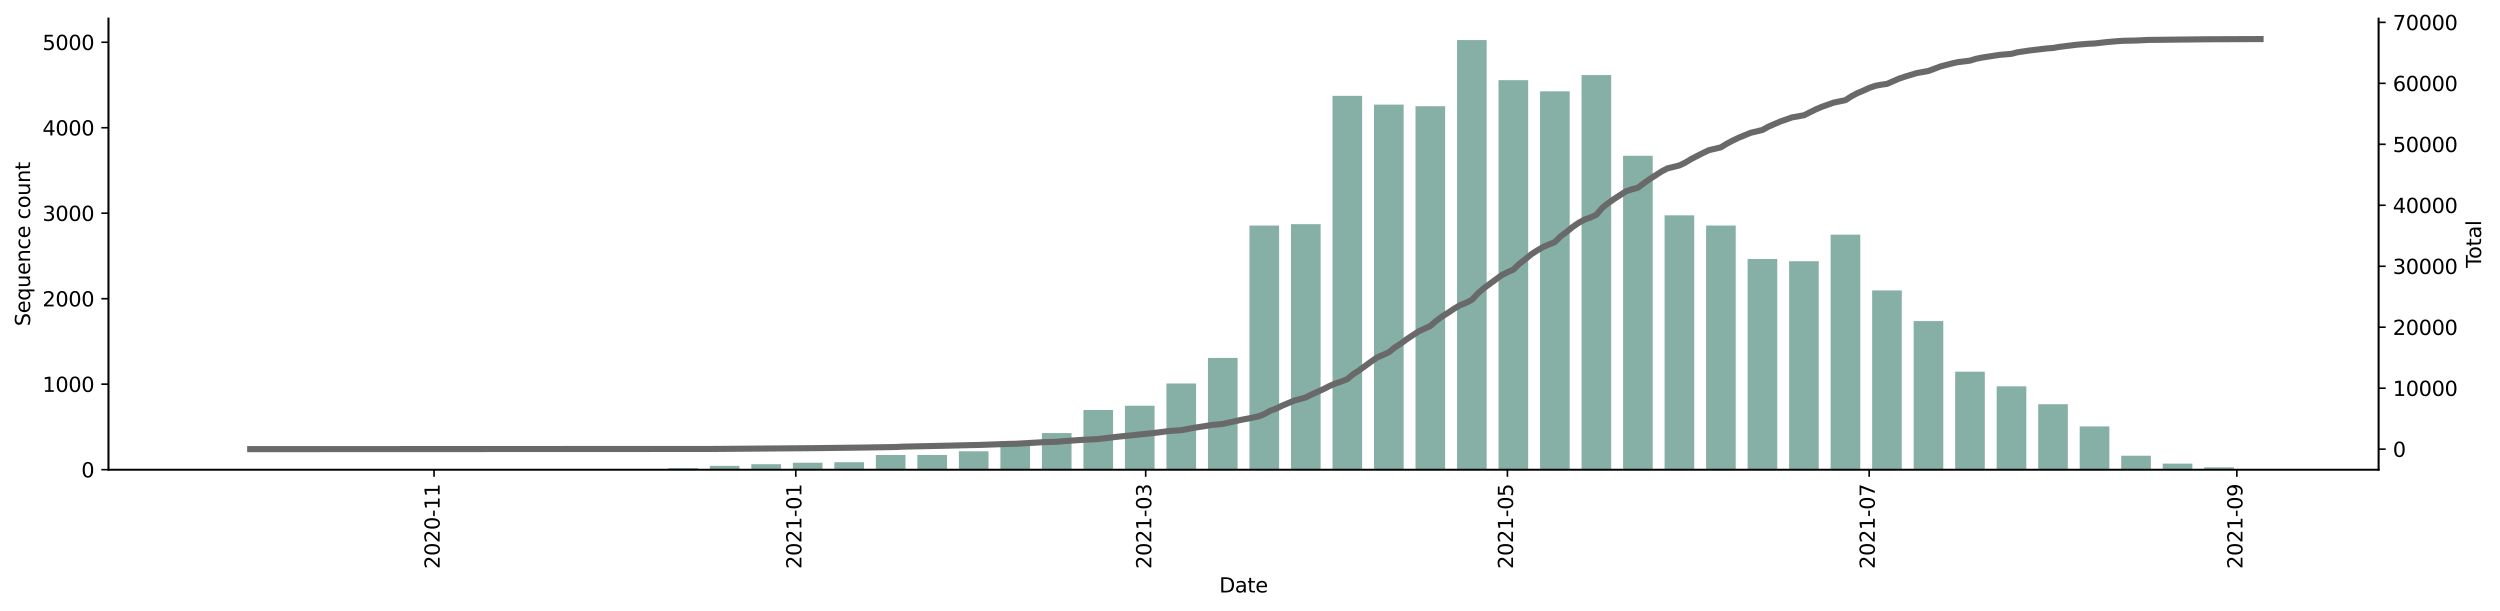 <?xml version="1.0" encoding="utf-8" standalone="no"?>
<!DOCTYPE svg PUBLIC "-//W3C//DTD SVG 1.1//EN"
  "http://www.w3.org/Graphics/SVG/1.1/DTD/svg11.dtd">
<svg height="300.544pt" version="1.1" viewBox="0 0 1229.019 300.544" width="1229.019pt" xmlns="http://www.w3.org/2000/svg" xmlns:xlink="http://www.w3.org/1999/xlink">
 <defs>
  <style type="text/css">*{stroke-linecap:butt;stroke-linejoin:round;}</style>
 </defs>
 <g id="figure_1">
  <g id="patch_1">
   <path d="M 0 300.544 
L 1229.019 300.544 
L 1229.019 0 
L 0 0 
z
" style="fill:#ffffff;"/>
  </g>
  <g id="axes_1">
   <g id="patch_2">
    <path d="M 53.328 230.883 
L 1169.328 230.883 
L 1169.328 9.123 
L 53.328 9.123 
z
" style="fill:#ffffff;"/>
   </g>
   <g id="patch_3">
    <path clip-path="url(#paa8625ae44)" d="M 104.055 230.883 
L 118.632 230.883 
L 118.632 230.841 
L 104.055 230.841 
z
" style="fill:#86b0a6;"/>
   </g>
   <g id="patch_4">
    <path clip-path="url(#paa8625ae44)" d="M 185.685 230.883 
L 200.262 230.883 
L 200.262 230.799 
L 185.685 230.799 
z
" style="fill:#86b0a6;"/>
   </g>
   <g id="patch_5">
    <path clip-path="url(#paa8625ae44)" d="M 206.093 230.883 
L 220.67 230.883 
L 220.67 230.841 
L 206.093 230.841 
z
" style="fill:#86b0a6;"/>
   </g>
   <g id="patch_6">
    <path clip-path="url(#paa8625ae44)" d="M 246.908 230.883 
L 261.485 230.883 
L 261.485 230.757 
L 246.908 230.757 
z
" style="fill:#86b0a6;"/>
   </g>
   <g id="patch_7">
    <path clip-path="url(#paa8625ae44)" d="M 287.723 230.883 
L 302.3 230.883 
L 302.3 230.715 
L 287.723 230.715 
z
" style="fill:#86b0a6;"/>
   </g>
   <g id="patch_8">
    <path clip-path="url(#paa8625ae44)" d="M 308.131 230.883 
L 322.707 230.883 
L 322.707 230.757 
L 308.131 230.757 
z
" style="fill:#86b0a6;"/>
   </g>
   <g id="patch_9">
    <path clip-path="url(#paa8625ae44)" d="M 328.538 230.883 
L 343.115 230.883 
L 343.115 230.126 
L 328.538 230.126 
z
" style="fill:#86b0a6;"/>
   </g>
   <g id="patch_10">
    <path clip-path="url(#paa8625ae44)" d="M 348.946 230.883 
L 363.522 230.883 
L 363.522 229.034 
L 348.946 229.034 
z
" style="fill:#86b0a6;"/>
   </g>
   <g id="patch_11">
    <path clip-path="url(#paa8625ae44)" d="M 369.353 230.883 
L 383.93 230.883 
L 383.93 228.193 
L 369.353 228.193 
z
" style="fill:#86b0a6;"/>
   </g>
   <g id="patch_12">
    <path clip-path="url(#paa8625ae44)" d="M 389.761 230.883 
L 404.338 230.883 
L 404.338 227.479 
L 389.761 227.479 
z
" style="fill:#86b0a6;"/>
   </g>
   <g id="patch_13">
    <path clip-path="url(#paa8625ae44)" d="M 410.168 230.883 
L 424.745 230.883 
L 424.745 227.227 
L 410.168 227.227 
z
" style="fill:#86b0a6;"/>
   </g>
   <g id="patch_14">
    <path clip-path="url(#paa8625ae44)" d="M 430.576 230.883 
L 445.153 230.883 
L 445.153 223.697 
L 430.576 223.697 
z
" style="fill:#86b0a6;"/>
   </g>
   <g id="patch_15">
    <path clip-path="url(#paa8625ae44)" d="M 450.983 230.883 
L 465.56 230.883 
L 465.56 223.655 
L 450.983 223.655 
z
" style="fill:#86b0a6;"/>
   </g>
   <g id="patch_16">
    <path clip-path="url(#paa8625ae44)" d="M 471.391 230.883 
L 485.968 230.883 
L 485.968 221.848 
L 471.391 221.848 
z
" style="fill:#86b0a6;"/>
   </g>
   <g id="patch_17">
    <path clip-path="url(#paa8625ae44)" d="M 491.798 230.883 
L 506.375 230.883 
L 506.375 217.688 
L 491.798 217.688 
z
" style="fill:#86b0a6;"/>
   </g>
   <g id="patch_18">
    <path clip-path="url(#paa8625ae44)" d="M 512.206 230.883 
L 526.783 230.883 
L 526.783 212.897 
L 512.206 212.897 
z
" style="fill:#86b0a6;"/>
   </g>
   <g id="patch_19">
    <path clip-path="url(#paa8625ae44)" d="M 532.613 230.883 
L 547.19 230.883 
L 547.19 201.552 
L 532.613 201.552 
z
" style="fill:#86b0a6;"/>
   </g>
   <g id="patch_20">
    <path clip-path="url(#paa8625ae44)" d="M 553.021 230.883 
L 567.598 230.883 
L 567.598 199.451 
L 553.021 199.451 
z
" style="fill:#86b0a6;"/>
   </g>
   <g id="patch_21">
    <path clip-path="url(#paa8625ae44)" d="M 573.428 230.883 
L 588.005 230.883 
L 588.005 188.525 
L 573.428 188.525 
z
" style="fill:#86b0a6;"/>
   </g>
   <g id="patch_22">
    <path clip-path="url(#paa8625ae44)" d="M 593.836 230.883 
L 608.413 230.883 
L 608.413 175.961 
L 593.836 175.961 
z
" style="fill:#86b0a6;"/>
   </g>
   <g id="patch_23">
    <path clip-path="url(#paa8625ae44)" d="M 614.243 230.883 
L 628.82 230.883 
L 628.82 110.869 
L 614.243 110.869 
z
" style="fill:#86b0a6;"/>
   </g>
   <g id="patch_24">
    <path clip-path="url(#paa8625ae44)" d="M 634.651 230.883 
L 649.228 230.883 
L 649.228 110.197 
L 634.651 110.197 
z
" style="fill:#86b0a6;"/>
   </g>
   <g id="patch_25">
    <path clip-path="url(#paa8625ae44)" d="M 655.059 230.883 
L 669.635 230.883 
L 669.635 47.123 
L 655.059 47.123 
z
" style="fill:#86b0a6;"/>
   </g>
   <g id="patch_26">
    <path clip-path="url(#paa8625ae44)" d="M 675.466 230.883 
L 690.043 230.883 
L 690.043 51.409 
L 675.466 51.409 
z
" style="fill:#86b0a6;"/>
   </g>
   <g id="patch_27">
    <path clip-path="url(#paa8625ae44)" d="M 695.874 230.883 
L 710.45 230.883 
L 710.45 52.207 
L 695.874 52.207 
z
" style="fill:#86b0a6;"/>
   </g>
   <g id="patch_28">
    <path clip-path="url(#paa8625ae44)" d="M 716.281 230.883 
L 730.858 230.883 
L 730.858 19.683 
L 716.281 19.683 
z
" style="fill:#86b0a6;"/>
   </g>
   <g id="patch_29">
    <path clip-path="url(#paa8625ae44)" d="M 736.689 230.883 
L 751.265 230.883 
L 751.265 39.391 
L 736.689 39.391 
z
" style="fill:#86b0a6;"/>
   </g>
   <g id="patch_30">
    <path clip-path="url(#paa8625ae44)" d="M 757.096 230.883 
L 771.673 230.883 
L 771.673 44.896 
L 757.096 44.896 
z
" style="fill:#86b0a6;"/>
   </g>
   <g id="patch_31">
    <path clip-path="url(#paa8625ae44)" d="M 777.504 230.883 
L 792.08 230.883 
L 792.08 36.911 
L 777.504 36.911 
z
" style="fill:#86b0a6;"/>
   </g>
   <g id="patch_32">
    <path clip-path="url(#paa8625ae44)" d="M 797.911 230.883 
L 812.488 230.883 
L 812.488 76.58 
L 797.911 76.58 
z
" style="fill:#86b0a6;"/>
   </g>
   <g id="patch_33">
    <path clip-path="url(#paa8625ae44)" d="M 818.319 230.883 
L 832.896 230.883 
L 832.896 105.869 
L 818.319 105.869 
z
" style="fill:#86b0a6;"/>
   </g>
   <g id="patch_34">
    <path clip-path="url(#paa8625ae44)" d="M 838.726 230.883 
L 853.303 230.883 
L 853.303 110.869 
L 838.726 110.869 
z
" style="fill:#86b0a6;"/>
   </g>
   <g id="patch_35">
    <path clip-path="url(#paa8625ae44)" d="M 859.134 230.883 
L 873.711 230.883 
L 873.711 127.342 
L 859.134 127.342 
z
" style="fill:#86b0a6;"/>
   </g>
   <g id="patch_36">
    <path clip-path="url(#paa8625ae44)" d="M 879.541 230.883 
L 894.118 230.883 
L 894.118 128.392 
L 879.541 128.392 
z
" style="fill:#86b0a6;"/>
   </g>
   <g id="patch_37">
    <path clip-path="url(#paa8625ae44)" d="M 899.949 230.883 
L 914.526 230.883 
L 914.526 115.366 
L 899.949 115.366 
z
" style="fill:#86b0a6;"/>
   </g>
   <g id="patch_38">
    <path clip-path="url(#paa8625ae44)" d="M 920.356 230.883 
L 934.933 230.883 
L 934.933 142.764 
L 920.356 142.764 
z
" style="fill:#86b0a6;"/>
   </g>
   <g id="patch_39">
    <path clip-path="url(#paa8625ae44)" d="M 940.764 230.883 
L 955.341 230.883 
L 955.341 157.849 
L 940.764 157.849 
z
" style="fill:#86b0a6;"/>
   </g>
   <g id="patch_40">
    <path clip-path="url(#paa8625ae44)" d="M 961.171 230.883 
L 975.748 230.883 
L 975.748 182.726 
L 961.171 182.726 
z
" style="fill:#86b0a6;"/>
   </g>
   <g id="patch_41">
    <path clip-path="url(#paa8625ae44)" d="M 981.579 230.883 
L 996.156 230.883 
L 996.156 189.912 
L 981.579 189.912 
z
" style="fill:#86b0a6;"/>
   </g>
   <g id="patch_42">
    <path clip-path="url(#paa8625ae44)" d="M 1001.986 230.883 
L 1016.563 230.883 
L 1016.563 198.694 
L 1001.986 198.694 
z
" style="fill:#86b0a6;"/>
   </g>
   <g id="patch_43">
    <path clip-path="url(#paa8625ae44)" d="M 1022.394 230.883 
L 1036.971 230.883 
L 1036.971 209.62 
L 1022.394 209.62 
z
" style="fill:#86b0a6;"/>
   </g>
   <g id="patch_44">
    <path clip-path="url(#paa8625ae44)" d="M 1042.801 230.883 
L 1057.378 230.883 
L 1057.378 224.033 
L 1042.801 224.033 
z
" style="fill:#86b0a6;"/>
   </g>
   <g id="patch_45">
    <path clip-path="url(#paa8625ae44)" d="M 1063.209 230.883 
L 1077.786 230.883 
L 1077.786 227.899 
L 1063.209 227.899 
z
" style="fill:#86b0a6;"/>
   </g>
   <g id="patch_46">
    <path clip-path="url(#paa8625ae44)" d="M 1083.617 230.883 
L 1098.193 230.883 
L 1098.193 229.748 
L 1083.617 229.748 
z
" style="fill:#86b0a6;"/>
   </g>
   <g id="patch_47">
    <path clip-path="url(#paa8625ae44)" d="M 1104.024 230.883 
L 1118.601 230.883 
L 1118.601 230.841 
L 1104.024 230.841 
z
" style="fill:#86b0a6;"/>
   </g>
   <g id="matplotlib.axis_1">
    <g id="xtick_1">
     <g id="line2d_1">
      <defs>
       <path d="M 0 0 
L 0 3.5 
" id="ma81d99bfe1" style="stroke:#000000;stroke-width:0.8;"/>
      </defs>
      <g>
       <use style="stroke:#000000;stroke-width:0.8;" x="213.381" xlink:href="#ma81d99bfe1" y="230.883"/>
      </g>
     </g>
     <g id="text_1">
      <!-- 2020-11 -->
      <g transform="translate(216.141 279.665)rotate(-90)scale(0.1 -0.1)">
       <defs>
        <path d="M 1228 531 
L 3431 531 
L 3431 0 
L 469 0 
L 469 531 
Q 828 903 1448 1529 
Q 2069 2156 2228 2338 
Q 2531 2678 2651 2914 
Q 2772 3150 2772 3378 
Q 2772 3750 2511 3984 
Q 2250 4219 1831 4219 
Q 1534 4219 1204 4116 
Q 875 4013 500 3803 
L 500 4441 
Q 881 4594 1212 4672 
Q 1544 4750 1819 4750 
Q 2544 4750 2975 4387 
Q 3406 4025 3406 3419 
Q 3406 3131 3298 2873 
Q 3191 2616 2906 2266 
Q 2828 2175 2409 1742 
Q 1991 1309 1228 531 
z
" id="DejaVuSans-32" transform="scale(0.016)"/>
        <path d="M 2034 4250 
Q 1547 4250 1301 3770 
Q 1056 3291 1056 2328 
Q 1056 1369 1301 889 
Q 1547 409 2034 409 
Q 2525 409 2770 889 
Q 3016 1369 3016 2328 
Q 3016 3291 2770 3770 
Q 2525 4250 2034 4250 
z
M 2034 4750 
Q 2819 4750 3233 4129 
Q 3647 3509 3647 2328 
Q 3647 1150 3233 529 
Q 2819 -91 2034 -91 
Q 1250 -91 836 529 
Q 422 1150 422 2328 
Q 422 3509 836 4129 
Q 1250 4750 2034 4750 
z
" id="DejaVuSans-30" transform="scale(0.016)"/>
        <path d="M 313 2009 
L 1997 2009 
L 1997 1497 
L 313 1497 
L 313 2009 
z
" id="DejaVuSans-2d" transform="scale(0.016)"/>
        <path d="M 794 531 
L 1825 531 
L 1825 4091 
L 703 3866 
L 703 4441 
L 1819 4666 
L 2450 4666 
L 2450 531 
L 3481 531 
L 3481 0 
L 794 0 
L 794 531 
z
" id="DejaVuSans-31" transform="scale(0.016)"/>
       </defs>
       <use xlink:href="#DejaVuSans-32"/>
       <use x="63.623" xlink:href="#DejaVuSans-30"/>
       <use x="127.246" xlink:href="#DejaVuSans-32"/>
       <use x="190.869" xlink:href="#DejaVuSans-30"/>
       <use x="254.492" xlink:href="#DejaVuSans-2d"/>
       <use x="290.576" xlink:href="#DejaVuSans-31"/>
       <use x="354.199" xlink:href="#DejaVuSans-31"/>
      </g>
     </g>
    </g>
    <g id="xtick_2">
     <g id="line2d_2">
      <g>
       <use style="stroke:#000000;stroke-width:0.8;" x="391.218" xlink:href="#ma81d99bfe1" y="230.883"/>
      </g>
     </g>
     <g id="text_2">
      <!-- 2021-01 -->
      <g transform="translate(393.978 279.665)rotate(-90)scale(0.1 -0.1)">
       <use xlink:href="#DejaVuSans-32"/>
       <use x="63.623" xlink:href="#DejaVuSans-30"/>
       <use x="127.246" xlink:href="#DejaVuSans-32"/>
       <use x="190.869" xlink:href="#DejaVuSans-31"/>
       <use x="254.492" xlink:href="#DejaVuSans-2d"/>
       <use x="290.576" xlink:href="#DejaVuSans-30"/>
       <use x="354.199" xlink:href="#DejaVuSans-31"/>
      </g>
     </g>
    </g>
    <g id="xtick_3">
     <g id="line2d_3">
      <g>
       <use style="stroke:#000000;stroke-width:0.8;" x="563.225" xlink:href="#ma81d99bfe1" y="230.883"/>
      </g>
     </g>
     <g id="text_3">
      <!-- 2021-03 -->
      <g transform="translate(565.984 279.665)rotate(-90)scale(0.1 -0.1)">
       <defs>
        <path d="M 2597 2516 
Q 3050 2419 3304 2112 
Q 3559 1806 3559 1356 
Q 3559 666 3084 287 
Q 2609 -91 1734 -91 
Q 1441 -91 1130 -33 
Q 819 25 488 141 
L 488 750 
Q 750 597 1062 519 
Q 1375 441 1716 441 
Q 2309 441 2620 675 
Q 2931 909 2931 1356 
Q 2931 1769 2642 2001 
Q 2353 2234 1838 2234 
L 1294 2234 
L 1294 2753 
L 1863 2753 
Q 2328 2753 2575 2939 
Q 2822 3125 2822 3475 
Q 2822 3834 2567 4026 
Q 2313 4219 1838 4219 
Q 1578 4219 1281 4162 
Q 984 4106 628 3988 
L 628 4550 
Q 988 4650 1302 4700 
Q 1616 4750 1894 4750 
Q 2613 4750 3031 4423 
Q 3450 4097 3450 3541 
Q 3450 3153 3228 2886 
Q 3006 2619 2597 2516 
z
" id="DejaVuSans-33" transform="scale(0.016)"/>
       </defs>
       <use xlink:href="#DejaVuSans-32"/>
       <use x="63.623" xlink:href="#DejaVuSans-30"/>
       <use x="127.246" xlink:href="#DejaVuSans-32"/>
       <use x="190.869" xlink:href="#DejaVuSans-31"/>
       <use x="254.492" xlink:href="#DejaVuSans-2d"/>
       <use x="290.576" xlink:href="#DejaVuSans-30"/>
       <use x="354.199" xlink:href="#DejaVuSans-33"/>
      </g>
     </g>
    </g>
    <g id="xtick_4">
     <g id="line2d_4">
      <g>
       <use style="stroke:#000000;stroke-width:0.8;" x="741.062" xlink:href="#ma81d99bfe1" y="230.883"/>
      </g>
     </g>
     <g id="text_4">
      <!-- 2021-05 -->
      <g transform="translate(743.821 279.665)rotate(-90)scale(0.1 -0.1)">
       <defs>
        <path d="M 691 4666 
L 3169 4666 
L 3169 4134 
L 1269 4134 
L 1269 2991 
Q 1406 3038 1543 3061 
Q 1681 3084 1819 3084 
Q 2600 3084 3056 2656 
Q 3513 2228 3513 1497 
Q 3513 744 3044 326 
Q 2575 -91 1722 -91 
Q 1428 -91 1123 -41 
Q 819 9 494 109 
L 494 744 
Q 775 591 1075 516 
Q 1375 441 1709 441 
Q 2250 441 2565 725 
Q 2881 1009 2881 1497 
Q 2881 1984 2565 2268 
Q 2250 2553 1709 2553 
Q 1456 2553 1204 2497 
Q 953 2441 691 2322 
L 691 4666 
z
" id="DejaVuSans-35" transform="scale(0.016)"/>
       </defs>
       <use xlink:href="#DejaVuSans-32"/>
       <use x="63.623" xlink:href="#DejaVuSans-30"/>
       <use x="127.246" xlink:href="#DejaVuSans-32"/>
       <use x="190.869" xlink:href="#DejaVuSans-31"/>
       <use x="254.492" xlink:href="#DejaVuSans-2d"/>
       <use x="290.576" xlink:href="#DejaVuSans-30"/>
       <use x="354.199" xlink:href="#DejaVuSans-35"/>
      </g>
     </g>
    </g>
    <g id="xtick_5">
     <g id="line2d_5">
      <g>
       <use style="stroke:#000000;stroke-width:0.8;" x="918.899" xlink:href="#ma81d99bfe1" y="230.883"/>
      </g>
     </g>
     <g id="text_5">
      <!-- 2021-07 -->
      <g transform="translate(921.658 279.665)rotate(-90)scale(0.1 -0.1)">
       <defs>
        <path d="M 525 4666 
L 3525 4666 
L 3525 4397 
L 1831 0 
L 1172 0 
L 2766 4134 
L 525 4134 
L 525 4666 
z
" id="DejaVuSans-37" transform="scale(0.016)"/>
       </defs>
       <use xlink:href="#DejaVuSans-32"/>
       <use x="63.623" xlink:href="#DejaVuSans-30"/>
       <use x="127.246" xlink:href="#DejaVuSans-32"/>
       <use x="190.869" xlink:href="#DejaVuSans-31"/>
       <use x="254.492" xlink:href="#DejaVuSans-2d"/>
       <use x="290.576" xlink:href="#DejaVuSans-30"/>
       <use x="354.199" xlink:href="#DejaVuSans-37"/>
      </g>
     </g>
    </g>
    <g id="xtick_6">
     <g id="line2d_6">
      <g>
       <use style="stroke:#000000;stroke-width:0.8;" x="1099.651" xlink:href="#ma81d99bfe1" y="230.883"/>
      </g>
     </g>
     <g id="text_6">
      <!-- 2021-09 -->
      <g transform="translate(1102.41 279.665)rotate(-90)scale(0.1 -0.1)">
       <defs>
        <path d="M 703 97 
L 703 672 
Q 941 559 1184 500 
Q 1428 441 1663 441 
Q 2288 441 2617 861 
Q 2947 1281 2994 2138 
Q 2813 1869 2534 1725 
Q 2256 1581 1919 1581 
Q 1219 1581 811 2004 
Q 403 2428 403 3163 
Q 403 3881 828 4315 
Q 1253 4750 1959 4750 
Q 2769 4750 3195 4129 
Q 3622 3509 3622 2328 
Q 3622 1225 3098 567 
Q 2575 -91 1691 -91 
Q 1453 -91 1209 -44 
Q 966 3 703 97 
z
M 1959 2075 
Q 2384 2075 2632 2365 
Q 2881 2656 2881 3163 
Q 2881 3666 2632 3958 
Q 2384 4250 1959 4250 
Q 1534 4250 1286 3958 
Q 1038 3666 1038 3163 
Q 1038 2656 1286 2365 
Q 1534 2075 1959 2075 
z
" id="DejaVuSans-39" transform="scale(0.016)"/>
       </defs>
       <use xlink:href="#DejaVuSans-32"/>
       <use x="63.623" xlink:href="#DejaVuSans-30"/>
       <use x="127.246" xlink:href="#DejaVuSans-32"/>
       <use x="190.869" xlink:href="#DejaVuSans-31"/>
       <use x="254.492" xlink:href="#DejaVuSans-2d"/>
       <use x="290.576" xlink:href="#DejaVuSans-30"/>
       <use x="354.199" xlink:href="#DejaVuSans-39"/>
      </g>
     </g>
    </g>
    <g id="text_7">
     <!-- Date -->
     <g transform="translate(599.377 291.264)scale(0.1 -0.1)">
      <defs>
       <path d="M 1259 4147 
L 1259 519 
L 2022 519 
Q 2988 519 3436 956 
Q 3884 1394 3884 2338 
Q 3884 3275 3436 3711 
Q 2988 4147 2022 4147 
L 1259 4147 
z
M 628 4666 
L 1925 4666 
Q 3281 4666 3915 4102 
Q 4550 3538 4550 2338 
Q 4550 1131 3912 565 
Q 3275 0 1925 0 
L 628 0 
L 628 4666 
z
" id="DejaVuSans-44" transform="scale(0.016)"/>
       <path d="M 2194 1759 
Q 1497 1759 1228 1600 
Q 959 1441 959 1056 
Q 959 750 1161 570 
Q 1363 391 1709 391 
Q 2188 391 2477 730 
Q 2766 1069 2766 1631 
L 2766 1759 
L 2194 1759 
z
M 3341 1997 
L 3341 0 
L 2766 0 
L 2766 531 
Q 2569 213 2275 61 
Q 1981 -91 1556 -91 
Q 1019 -91 701 211 
Q 384 513 384 1019 
Q 384 1609 779 1909 
Q 1175 2209 1959 2209 
L 2766 2209 
L 2766 2266 
Q 2766 2663 2505 2880 
Q 2244 3097 1772 3097 
Q 1472 3097 1187 3025 
Q 903 2953 641 2809 
L 641 3341 
Q 956 3463 1253 3523 
Q 1550 3584 1831 3584 
Q 2591 3584 2966 3190 
Q 3341 2797 3341 1997 
z
" id="DejaVuSans-61" transform="scale(0.016)"/>
       <path d="M 1172 4494 
L 1172 3500 
L 2356 3500 
L 2356 3053 
L 1172 3053 
L 1172 1153 
Q 1172 725 1289 603 
Q 1406 481 1766 481 
L 2356 481 
L 2356 0 
L 1766 0 
Q 1100 0 847 248 
Q 594 497 594 1153 
L 594 3053 
L 172 3053 
L 172 3500 
L 594 3500 
L 594 4494 
L 1172 4494 
z
" id="DejaVuSans-74" transform="scale(0.016)"/>
       <path d="M 3597 1894 
L 3597 1613 
L 953 1613 
Q 991 1019 1311 708 
Q 1631 397 2203 397 
Q 2534 397 2845 478 
Q 3156 559 3463 722 
L 3463 178 
Q 3153 47 2828 -22 
Q 2503 -91 2169 -91 
Q 1331 -91 842 396 
Q 353 884 353 1716 
Q 353 2575 817 3079 
Q 1281 3584 2069 3584 
Q 2775 3584 3186 3129 
Q 3597 2675 3597 1894 
z
M 3022 2063 
Q 3016 2534 2758 2815 
Q 2500 3097 2075 3097 
Q 1594 3097 1305 2825 
Q 1016 2553 972 2059 
L 3022 2063 
z
" id="DejaVuSans-65" transform="scale(0.016)"/>
      </defs>
      <use xlink:href="#DejaVuSans-44"/>
      <use x="77.002" xlink:href="#DejaVuSans-61"/>
      <use x="138.281" xlink:href="#DejaVuSans-74"/>
      <use x="177.49" xlink:href="#DejaVuSans-65"/>
     </g>
    </g>
   </g>
   <g id="matplotlib.axis_2">
    <g id="ytick_1">
     <g id="line2d_7">
      <defs>
       <path d="M 0 0 
L -3.5 0 
" id="m16a87254dd" style="stroke:#000000;stroke-width:0.8;"/>
      </defs>
      <g>
       <use style="stroke:#000000;stroke-width:0.8;" x="53.328" xlink:href="#m16a87254dd" y="230.883"/>
      </g>
     </g>
     <g id="text_8">
      <!-- 0 -->
      <g transform="translate(39.966 234.682)scale(0.1 -0.1)">
       <use xlink:href="#DejaVuSans-30"/>
      </g>
     </g>
    </g>
    <g id="ytick_2">
     <g id="line2d_8">
      <g>
       <use style="stroke:#000000;stroke-width:0.8;" x="53.328" xlink:href="#m16a87254dd" y="188.861"/>
      </g>
     </g>
     <g id="text_9">
      <!-- 1000 -->
      <g transform="translate(20.878 192.66)scale(0.1 -0.1)">
       <use xlink:href="#DejaVuSans-31"/>
       <use x="63.623" xlink:href="#DejaVuSans-30"/>
       <use x="127.246" xlink:href="#DejaVuSans-30"/>
       <use x="190.869" xlink:href="#DejaVuSans-30"/>
      </g>
     </g>
    </g>
    <g id="ytick_3">
     <g id="line2d_9">
      <g>
       <use style="stroke:#000000;stroke-width:0.8;" x="53.328" xlink:href="#m16a87254dd" y="146.84"/>
      </g>
     </g>
     <g id="text_10">
      <!-- 2000 -->
      <g transform="translate(20.878 150.639)scale(0.1 -0.1)">
       <use xlink:href="#DejaVuSans-32"/>
       <use x="63.623" xlink:href="#DejaVuSans-30"/>
       <use x="127.246" xlink:href="#DejaVuSans-30"/>
       <use x="190.869" xlink:href="#DejaVuSans-30"/>
      </g>
     </g>
    </g>
    <g id="ytick_4">
     <g id="line2d_10">
      <g>
       <use style="stroke:#000000;stroke-width:0.8;" x="53.328" xlink:href="#m16a87254dd" y="104.818"/>
      </g>
     </g>
     <g id="text_11">
      <!-- 3000 -->
      <g transform="translate(20.878 108.617)scale(0.1 -0.1)">
       <use xlink:href="#DejaVuSans-33"/>
       <use x="63.623" xlink:href="#DejaVuSans-30"/>
       <use x="127.246" xlink:href="#DejaVuSans-30"/>
       <use x="190.869" xlink:href="#DejaVuSans-30"/>
      </g>
     </g>
    </g>
    <g id="ytick_5">
     <g id="line2d_11">
      <g>
       <use style="stroke:#000000;stroke-width:0.8;" x="53.328" xlink:href="#m16a87254dd" y="62.797"/>
      </g>
     </g>
     <g id="text_12">
      <!-- 4000 -->
      <g transform="translate(20.878 66.596)scale(0.1 -0.1)">
       <defs>
        <path d="M 2419 4116 
L 825 1625 
L 2419 1625 
L 2419 4116 
z
M 2253 4666 
L 3047 4666 
L 3047 1625 
L 3713 1625 
L 3713 1100 
L 3047 1100 
L 3047 0 
L 2419 0 
L 2419 1100 
L 313 1100 
L 313 1709 
L 2253 4666 
z
" id="DejaVuSans-34" transform="scale(0.016)"/>
       </defs>
       <use xlink:href="#DejaVuSans-34"/>
       <use x="63.623" xlink:href="#DejaVuSans-30"/>
       <use x="127.246" xlink:href="#DejaVuSans-30"/>
       <use x="190.869" xlink:href="#DejaVuSans-30"/>
      </g>
     </g>
    </g>
    <g id="ytick_6">
     <g id="line2d_12">
      <g>
       <use style="stroke:#000000;stroke-width:0.8;" x="53.328" xlink:href="#m16a87254dd" y="20.775"/>
      </g>
     </g>
     <g id="text_13">
      <!-- 5000 -->
      <g transform="translate(20.878 24.574)scale(0.1 -0.1)">
       <use xlink:href="#DejaVuSans-35"/>
       <use x="63.623" xlink:href="#DejaVuSans-30"/>
       <use x="127.246" xlink:href="#DejaVuSans-30"/>
       <use x="190.869" xlink:href="#DejaVuSans-30"/>
      </g>
     </g>
    </g>
    <g id="text_14">
     <!-- Sequence count -->
     <g transform="translate(14.798 160.363)rotate(-90)scale(0.1 -0.1)">
      <defs>
       <path d="M 3425 4513 
L 3425 3897 
Q 3066 4069 2747 4153 
Q 2428 4238 2131 4238 
Q 1616 4238 1336 4038 
Q 1056 3838 1056 3469 
Q 1056 3159 1242 3001 
Q 1428 2844 1947 2747 
L 2328 2669 
Q 3034 2534 3370 2195 
Q 3706 1856 3706 1288 
Q 3706 609 3251 259 
Q 2797 -91 1919 -91 
Q 1588 -91 1214 -16 
Q 841 59 441 206 
L 441 856 
Q 825 641 1194 531 
Q 1563 422 1919 422 
Q 2459 422 2753 634 
Q 3047 847 3047 1241 
Q 3047 1584 2836 1778 
Q 2625 1972 2144 2069 
L 1759 2144 
Q 1053 2284 737 2584 
Q 422 2884 422 3419 
Q 422 4038 858 4394 
Q 1294 4750 2059 4750 
Q 2388 4750 2728 4690 
Q 3069 4631 3425 4513 
z
" id="DejaVuSans-53" transform="scale(0.016)"/>
       <path d="M 947 1747 
Q 947 1113 1208 752 
Q 1469 391 1925 391 
Q 2381 391 2643 752 
Q 2906 1113 2906 1747 
Q 2906 2381 2643 2742 
Q 2381 3103 1925 3103 
Q 1469 3103 1208 2742 
Q 947 2381 947 1747 
z
M 2906 525 
Q 2725 213 2448 61 
Q 2172 -91 1784 -91 
Q 1150 -91 751 415 
Q 353 922 353 1747 
Q 353 2572 751 3078 
Q 1150 3584 1784 3584 
Q 2172 3584 2448 3432 
Q 2725 3281 2906 2969 
L 2906 3500 
L 3481 3500 
L 3481 -1331 
L 2906 -1331 
L 2906 525 
z
" id="DejaVuSans-71" transform="scale(0.016)"/>
       <path d="M 544 1381 
L 544 3500 
L 1119 3500 
L 1119 1403 
Q 1119 906 1312 657 
Q 1506 409 1894 409 
Q 2359 409 2629 706 
Q 2900 1003 2900 1516 
L 2900 3500 
L 3475 3500 
L 3475 0 
L 2900 0 
L 2900 538 
Q 2691 219 2414 64 
Q 2138 -91 1772 -91 
Q 1169 -91 856 284 
Q 544 659 544 1381 
z
M 1991 3584 
L 1991 3584 
z
" id="DejaVuSans-75" transform="scale(0.016)"/>
       <path d="M 3513 2113 
L 3513 0 
L 2938 0 
L 2938 2094 
Q 2938 2591 2744 2837 
Q 2550 3084 2163 3084 
Q 1697 3084 1428 2787 
Q 1159 2491 1159 1978 
L 1159 0 
L 581 0 
L 581 3500 
L 1159 3500 
L 1159 2956 
Q 1366 3272 1645 3428 
Q 1925 3584 2291 3584 
Q 2894 3584 3203 3211 
Q 3513 2838 3513 2113 
z
" id="DejaVuSans-6e" transform="scale(0.016)"/>
       <path d="M 3122 3366 
L 3122 2828 
Q 2878 2963 2633 3030 
Q 2388 3097 2138 3097 
Q 1578 3097 1268 2742 
Q 959 2388 959 1747 
Q 959 1106 1268 751 
Q 1578 397 2138 397 
Q 2388 397 2633 464 
Q 2878 531 3122 666 
L 3122 134 
Q 2881 22 2623 -34 
Q 2366 -91 2075 -91 
Q 1284 -91 818 406 
Q 353 903 353 1747 
Q 353 2603 823 3093 
Q 1294 3584 2113 3584 
Q 2378 3584 2631 3529 
Q 2884 3475 3122 3366 
z
" id="DejaVuSans-63" transform="scale(0.016)"/>
       <path id="DejaVuSans-20" transform="scale(0.016)"/>
       <path d="M 1959 3097 
Q 1497 3097 1228 2736 
Q 959 2375 959 1747 
Q 959 1119 1226 758 
Q 1494 397 1959 397 
Q 2419 397 2687 759 
Q 2956 1122 2956 1747 
Q 2956 2369 2687 2733 
Q 2419 3097 1959 3097 
z
M 1959 3584 
Q 2709 3584 3137 3096 
Q 3566 2609 3566 1747 
Q 3566 888 3137 398 
Q 2709 -91 1959 -91 
Q 1206 -91 779 398 
Q 353 888 353 1747 
Q 353 2609 779 3096 
Q 1206 3584 1959 3584 
z
" id="DejaVuSans-6f" transform="scale(0.016)"/>
      </defs>
      <use xlink:href="#DejaVuSans-53"/>
      <use x="63.477" xlink:href="#DejaVuSans-65"/>
      <use x="125" xlink:href="#DejaVuSans-71"/>
      <use x="188.477" xlink:href="#DejaVuSans-75"/>
      <use x="251.855" xlink:href="#DejaVuSans-65"/>
      <use x="313.379" xlink:href="#DejaVuSans-6e"/>
      <use x="376.758" xlink:href="#DejaVuSans-63"/>
      <use x="431.738" xlink:href="#DejaVuSans-65"/>
      <use x="493.262" xlink:href="#DejaVuSans-20"/>
      <use x="525.049" xlink:href="#DejaVuSans-63"/>
      <use x="580.029" xlink:href="#DejaVuSans-6f"/>
      <use x="641.211" xlink:href="#DejaVuSans-75"/>
      <use x="704.59" xlink:href="#DejaVuSans-6e"/>
      <use x="767.969" xlink:href="#DejaVuSans-74"/>
     </g>
    </g>
   </g>
   <g id="patch_48">
    <path d="M 53.328 230.883 
L 53.328 9.123 
" style="fill:none;stroke:#000000;stroke-linecap:square;stroke-linejoin:miter;stroke-width:0.8;"/>
   </g>
   <g id="patch_49">
    <path d="M 1169.328 230.883 
L 1169.328 9.123 
" style="fill:none;stroke:#000000;stroke-linecap:square;stroke-linejoin:miter;stroke-width:0.8;"/>
   </g>
   <g id="patch_50">
    <path d="M 53.328 230.883 
L 1169.328 230.883 
" style="fill:none;stroke:#000000;stroke-linecap:square;stroke-linejoin:miter;stroke-width:0.8;"/>
   </g>
  </g>
  <g id="axes_2">
   <g id="matplotlib.axis_3">
    <g id="ytick_7">
     <g id="line2d_13">
      <defs>
       <path d="M 0 0 
L 3.5 0 
" id="ma176fd3f09" style="stroke:#000000;stroke-width:0.8;"/>
      </defs>
      <g>
       <use style="stroke:#000000;stroke-width:0.8;" x="1169.328" xlink:href="#ma176fd3f09" y="220.806"/>
      </g>
     </g>
     <g id="text_15">
      <!-- 0 -->
      <g transform="translate(1176.328 224.605)scale(0.1 -0.1)">
       <use xlink:href="#DejaVuSans-30"/>
      </g>
     </g>
    </g>
    <g id="ytick_8">
     <g id="line2d_14">
      <g>
       <use style="stroke:#000000;stroke-width:0.8;" x="1169.328" xlink:href="#ma176fd3f09" y="190.833"/>
      </g>
     </g>
     <g id="text_16">
      <!-- 10000 -->
      <g transform="translate(1176.328 194.633)scale(0.1 -0.1)">
       <use xlink:href="#DejaVuSans-31"/>
       <use x="63.623" xlink:href="#DejaVuSans-30"/>
       <use x="127.246" xlink:href="#DejaVuSans-30"/>
       <use x="190.869" xlink:href="#DejaVuSans-30"/>
       <use x="254.492" xlink:href="#DejaVuSans-30"/>
      </g>
     </g>
    </g>
    <g id="ytick_9">
     <g id="line2d_15">
      <g>
       <use style="stroke:#000000;stroke-width:0.8;" x="1169.328" xlink:href="#ma176fd3f09" y="160.861"/>
      </g>
     </g>
     <g id="text_17">
      <!-- 20000 -->
      <g transform="translate(1176.328 164.66)scale(0.1 -0.1)">
       <use xlink:href="#DejaVuSans-32"/>
       <use x="63.623" xlink:href="#DejaVuSans-30"/>
       <use x="127.246" xlink:href="#DejaVuSans-30"/>
       <use x="190.869" xlink:href="#DejaVuSans-30"/>
       <use x="254.492" xlink:href="#DejaVuSans-30"/>
      </g>
     </g>
    </g>
    <g id="ytick_10">
     <g id="line2d_16">
      <g>
       <use style="stroke:#000000;stroke-width:0.8;" x="1169.328" xlink:href="#ma176fd3f09" y="130.889"/>
      </g>
     </g>
     <g id="text_18">
      <!-- 30000 -->
      <g transform="translate(1176.328 134.688)scale(0.1 -0.1)">
       <use xlink:href="#DejaVuSans-33"/>
       <use x="63.623" xlink:href="#DejaVuSans-30"/>
       <use x="127.246" xlink:href="#DejaVuSans-30"/>
       <use x="190.869" xlink:href="#DejaVuSans-30"/>
       <use x="254.492" xlink:href="#DejaVuSans-30"/>
      </g>
     </g>
    </g>
    <g id="ytick_11">
     <g id="line2d_17">
      <g>
       <use style="stroke:#000000;stroke-width:0.8;" x="1169.328" xlink:href="#ma176fd3f09" y="100.916"/>
      </g>
     </g>
     <g id="text_19">
      <!-- 40000 -->
      <g transform="translate(1176.328 104.715)scale(0.1 -0.1)">
       <use xlink:href="#DejaVuSans-34"/>
       <use x="63.623" xlink:href="#DejaVuSans-30"/>
       <use x="127.246" xlink:href="#DejaVuSans-30"/>
       <use x="190.869" xlink:href="#DejaVuSans-30"/>
       <use x="254.492" xlink:href="#DejaVuSans-30"/>
      </g>
     </g>
    </g>
    <g id="ytick_12">
     <g id="line2d_18">
      <g>
       <use style="stroke:#000000;stroke-width:0.8;" x="1169.328" xlink:href="#ma176fd3f09" y="70.944"/>
      </g>
     </g>
     <g id="text_20">
      <!-- 50000 -->
      <g transform="translate(1176.328 74.743)scale(0.1 -0.1)">
       <use xlink:href="#DejaVuSans-35"/>
       <use x="63.623" xlink:href="#DejaVuSans-30"/>
       <use x="127.246" xlink:href="#DejaVuSans-30"/>
       <use x="190.869" xlink:href="#DejaVuSans-30"/>
       <use x="254.492" xlink:href="#DejaVuSans-30"/>
      </g>
     </g>
    </g>
    <g id="ytick_13">
     <g id="line2d_19">
      <g>
       <use style="stroke:#000000;stroke-width:0.8;" x="1169.328" xlink:href="#ma176fd3f09" y="40.972"/>
      </g>
     </g>
     <g id="text_21">
      <!-- 60000 -->
      <g transform="translate(1176.328 44.771)scale(0.1 -0.1)">
       <defs>
        <path d="M 2113 2584 
Q 1688 2584 1439 2293 
Q 1191 2003 1191 1497 
Q 1191 994 1439 701 
Q 1688 409 2113 409 
Q 2538 409 2786 701 
Q 3034 994 3034 1497 
Q 3034 2003 2786 2293 
Q 2538 2584 2113 2584 
z
M 3366 4563 
L 3366 3988 
Q 3128 4100 2886 4159 
Q 2644 4219 2406 4219 
Q 1781 4219 1451 3797 
Q 1122 3375 1075 2522 
Q 1259 2794 1537 2939 
Q 1816 3084 2150 3084 
Q 2853 3084 3261 2657 
Q 3669 2231 3669 1497 
Q 3669 778 3244 343 
Q 2819 -91 2113 -91 
Q 1303 -91 875 529 
Q 447 1150 447 2328 
Q 447 3434 972 4092 
Q 1497 4750 2381 4750 
Q 2619 4750 2861 4703 
Q 3103 4656 3366 4563 
z
" id="DejaVuSans-36" transform="scale(0.016)"/>
       </defs>
       <use xlink:href="#DejaVuSans-36"/>
       <use x="63.623" xlink:href="#DejaVuSans-30"/>
       <use x="127.246" xlink:href="#DejaVuSans-30"/>
       <use x="190.869" xlink:href="#DejaVuSans-30"/>
       <use x="254.492" xlink:href="#DejaVuSans-30"/>
      </g>
     </g>
    </g>
    <g id="ytick_14">
     <g id="line2d_20">
      <g>
       <use style="stroke:#000000;stroke-width:0.8;" x="1169.328" xlink:href="#ma176fd3f09" y="10.999"/>
      </g>
     </g>
     <g id="text_22">
      <!-- 70000 -->
      <g transform="translate(1176.328 14.798)scale(0.1 -0.1)">
       <use xlink:href="#DejaVuSans-37"/>
       <use x="63.623" xlink:href="#DejaVuSans-30"/>
       <use x="127.246" xlink:href="#DejaVuSans-30"/>
       <use x="190.869" xlink:href="#DejaVuSans-30"/>
       <use x="254.492" xlink:href="#DejaVuSans-30"/>
      </g>
     </g>
    </g>
    <g id="text_23">
     <!-- Total -->
     <g transform="translate(1219.739 131.679)rotate(-90)scale(0.1 -0.1)">
      <defs>
       <path d="M -19 4666 
L 3928 4666 
L 3928 4134 
L 2272 4134 
L 2272 0 
L 1638 0 
L 1638 4134 
L -19 4134 
L -19 4666 
z
" id="DejaVuSans-54" transform="scale(0.016)"/>
       <path d="M 603 4863 
L 1178 4863 
L 1178 0 
L 603 0 
L 603 4863 
z
" id="DejaVuSans-6c" transform="scale(0.016)"/>
      </defs>
      <use xlink:href="#DejaVuSans-54"/>
      <use x="44.084" xlink:href="#DejaVuSans-6f"/>
      <use x="105.266" xlink:href="#DejaVuSans-74"/>
      <use x="144.475" xlink:href="#DejaVuSans-61"/>
      <use x="205.754" xlink:href="#DejaVuSans-6c"/>
     </g>
    </g>
   </g>
   <g id="line2d_21">
    <path clip-path="url(#paa8625ae44)" d="M 123.005 220.803 
L 350.403 220.71 
L 399.964 220.317 
L 414.541 220.143 
L 426.203 219.99 
L 440.78 219.745 
L 443.695 219.58 
L 467.018 219.073 
L 475.764 218.854 
L 481.595 218.732 
L 496.171 218.21 
L 499.087 218.171 
L 513.664 217.338 
L 519.494 217.203 
L 522.41 216.897 
L 531.156 216.292 
L 536.986 215.986 
L 539.902 215.839 
L 548.648 214.781 
L 566.14 212.98 
L 571.971 212.258 
L 574.886 211.862 
L 580.717 211.493 
L 586.548 210.375 
L 592.378 209.479 
L 595.294 208.97 
L 601.124 208.397 
L 609.87 206.461 
L 615.701 205.319 
L 618.617 204.713 
L 621.532 203.581 
L 624.447 201.95 
L 627.363 200.856 
L 630.278 199.45 
L 636.109 196.99 
L 641.939 195.368 
L 644.855 193.905 
L 650.685 191.268 
L 653.601 189.763 
L 656.516 188.534 
L 659.432 187.545 
L 662.347 186.373 
L 665.262 183.934 
L 668.178 182.072 
L 674.008 177.804 
L 676.924 175.781 
L 682.754 173.201 
L 685.67 170.812 
L 688.585 168.983 
L 691.501 166.792 
L 697.331 162.941 
L 703.162 160.241 
L 706.077 157.714 
L 708.993 155.556 
L 711.908 153.74 
L 714.823 151.779 
L 717.739 150.041 
L 720.654 148.893 
L 723.57 147.409 
L 726.485 144.286 
L 729.4 141.736 
L 738.146 135.322 
L 741.062 133.829 
L 743.977 132.525 
L 746.892 129.711 
L 749.808 127.472 
L 752.723 125.053 
L 755.638 123.156 
L 758.554 121.459 
L 761.469 120.17 
L 764.385 119.011 
L 767.3 116.088 
L 770.215 113.972 
L 773.131 111.559 
L 776.046 109.563 
L 778.961 107.957 
L 781.877 106.905 
L 784.792 105.592 
L 787.707 102.151 
L 790.623 99.84 
L 793.538 97.796 
L 799.369 94.029 
L 802.284 93.069 
L 805.2 92.299 
L 808.115 90.063 
L 811.03 88.04 
L 816.861 84.27 
L 819.776 82.756 
L 825.607 81.326 
L 828.522 79.924 
L 831.438 78.155 
L 837.269 75.167 
L 840.184 73.809 
L 846.015 72.428 
L 848.93 70.629 
L 851.845 69.089 
L 854.761 67.698 
L 860.591 65.294 
L 866.422 63.897 
L 869.338 62.279 
L 875.168 59.755 
L 880.999 57.705 
L 886.83 56.668 
L 892.66 53.77 
L 895.576 52.526 
L 901.406 50.461 
L 907.237 49.232 
L 910.153 47.353 
L 913.068 45.797 
L 915.983 44.574 
L 918.899 43.219 
L 921.814 42.221 
L 924.729 41.652 
L 927.645 41.244 
L 933.475 38.706 
L 936.391 37.702 
L 942.222 35.945 
L 948.052 34.887 
L 953.883 32.681 
L 959.714 31.165 
L 962.629 30.52 
L 968.46 29.816 
L 971.375 28.92 
L 974.291 28.314 
L 983.037 26.965 
L 988.867 26.468 
L 991.783 25.707 
L 997.613 24.834 
L 1006.359 23.8 
L 1009.275 23.591 
L 1012.19 23.072 
L 1020.936 21.99 
L 1026.767 21.505 
L 1029.682 21.382 
L 1035.513 20.701 
L 1041.344 20.204 
L 1044.259 20.039 
L 1050.09 19.928 
L 1055.921 19.631 
L 1085.074 19.308 
L 1111.312 19.203 
L 1111.312 19.203 
" style="fill:none;stroke:#696969;stroke-linecap:square;stroke-width:3;"/>
   </g>
   <g id="patch_51">
    <path d="M 53.328 230.883 
L 53.328 9.123 
" style="fill:none;stroke:#000000;stroke-linecap:square;stroke-linejoin:miter;stroke-width:0.8;"/>
   </g>
   <g id="patch_52">
    <path d="M 1169.328 230.883 
L 1169.328 9.123 
" style="fill:none;stroke:#000000;stroke-linecap:square;stroke-linejoin:miter;stroke-width:0.8;"/>
   </g>
   <g id="patch_53">
    <path d="M 53.328 230.883 
L 1169.328 230.883 
" style="fill:none;stroke:#000000;stroke-linecap:square;stroke-linejoin:miter;stroke-width:0.8;"/>
   </g>
  </g>
 </g>
 <defs>
  <clipPath id="paa8625ae44">
   <rect height="221.76" width="1116" x="53.328" y="9.123"/>
  </clipPath>
 </defs>
</svg>
